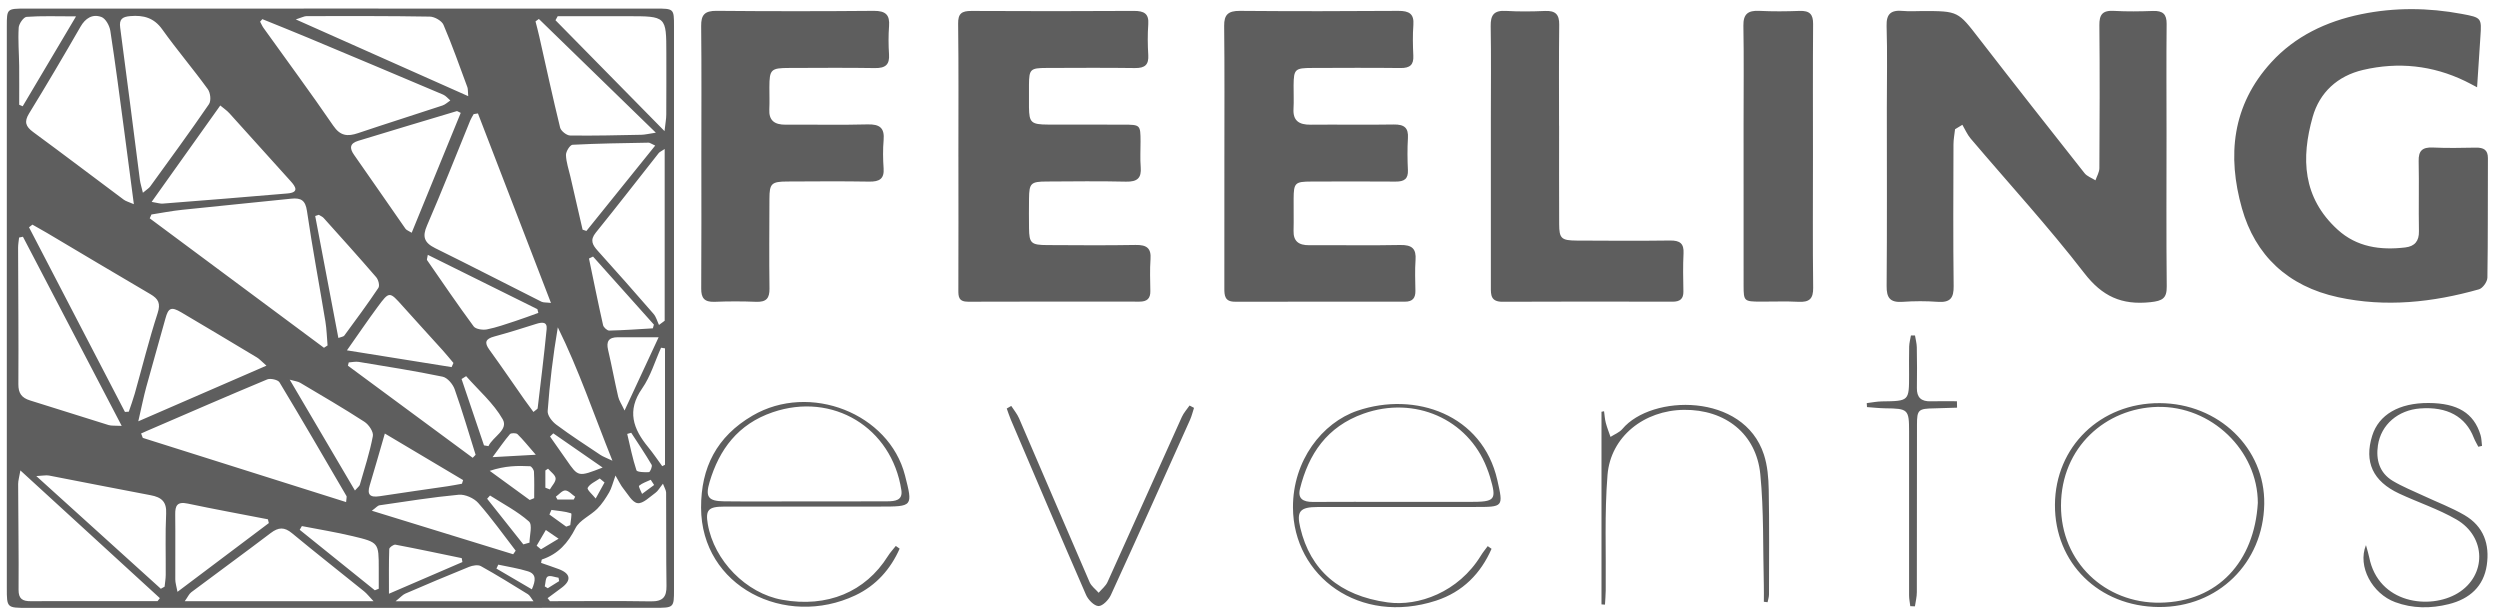 <svg xmlns="http://www.w3.org/2000/svg" width="146" height="36" fill="none" viewBox="0 0 146 36">
    <g clip-path="url(#clip0)">
        <path fill="#5E5E5E" d="M114.175 7.547c-.032.297-.092.593-.092.89-.008 2.76-.024 5.518.01 8.276.008.673-.184.97-.934.914-.679-.05-1.366-.048-2.045 0-.749.053-.94-.248-.935-.92.028-3.479.012-6.957.012-10.436 0-1.583.035-3.167-.014-4.75-.022-.715.256-.95.967-.882.375.036.758.006 1.136.006 2.086 0 2.067.013 3.308 1.619 2.032 2.628 4.088 5.24 6.149 7.85.147.185.423.28.638.417.079-.237.226-.473.228-.71.016-2.783.027-5.566 0-8.348-.006-.619.179-.877.856-.837.755.043 1.516.031 2.273.004.587-.021.804.194.799.756-.022 2.136-.006 4.27-.006 6.406 0 2.974-.019 5.95.012 8.925.008.688-.24.845-.948.92-1.698.182-2.825-.347-3.869-1.699-2.088-2.705-4.416-5.243-6.635-7.857-.201-.237-.323-.533-.483-.803-.142.084-.285.172-.427.259zM144.662 5.097c-.315-.165-.503-.268-.698-.362-1.899-.919-3.907-1.13-5.954-.653-1.502.349-2.546 1.323-2.948 2.74-.682 2.407-.6 4.718 1.461 6.594 1.111 1.01 2.483 1.208 3.945 1.035.562-.066.809-.383.798-.943-.025-1.366.013-2.735-.016-4.1-.013-.59.201-.822.836-.792.831.04 1.666.02 2.5.006.456-.007.709.127.708.613-.013 2.327.008 4.653-.03 6.98-.003.238-.271.619-.494.682-2.698.763-5.454 1.062-8.225.46-2.95-.638-4.845-2.46-5.616-5.19-.864-3.064-.585-6.013 1.714-8.528 1.388-1.518 3.204-2.389 5.253-2.81 1.95-.4 3.913-.382 5.869-.017 1.165.217 1.166.233 1.09 1.342-.064.93-.123 1.861-.193 2.943zM71.504 9.142c0-2.542.015-5.085-.013-7.627-.008-.655.23-.885.921-.88 3.082.025 6.165.023 9.246 0 .644-.004.932.178.883.821-.044.597-.031 1.2-.003 1.799.026.525-.19.724-.748.718-1.718-.021-3.437-.009-5.154-.004-1.011.001-1.08.069-1.09 1.015-.005.456.022.912-.005 1.367-.04.69.31.94 1.004.932 1.615-.016 3.233.016 4.85-.012.626-.01.865.202.828.794-.038.622-.03 1.247-.001 1.87.023.507-.208.675-.717.67-1.642-.014-3.284-.007-4.927-.002-.947.003-1.023.078-1.03.995-.007.624.014 1.247-.004 1.871-.017.617.29.857.921.852 1.768-.012 3.538.024 5.306-.013.71-.015.944.233.897.88-.043.596-.017 1.198-.008 1.798.006.405-.152.634-.614.632-3.31-.003-6.619-.004-9.928.002-.594.001-.616-.363-.616-.776.003-2.57.002-5.136.002-7.702zM55.97 9.15c-.001-2.59.018-5.18-.015-7.77-.008-.59.209-.745.783-.741 3.158.016 6.317.018 9.476-.002.606-.003.89.163.845.779-.043.596-.036 1.2 0 1.798.033.557-.183.77-.782.76-1.717-.024-3.436-.01-5.155-.006-.952.003-1.022.073-1.03.991-.005.433-.005.863 0 1.296.011.906.125 1.015 1.117 1.02 1.466.007 2.932 0 4.397.004.99.003.997.012 1.002.979.002.503-.032 1.009.01 1.51.05.62-.189.856-.861.84-1.54-.037-3.082-.016-4.624-.008-.937.004-1.028.098-1.038 1.001-.006.576-.008 1.152 0 1.728.011.873.12.98 1.067.983 1.719.008 3.436.024 5.155-.007.658-.012.92.194.873.828-.044.62-.019 1.247-.01 1.87.009.422-.187.614-.634.612-3.335-.004-6.67-.007-10.006.005-.558.001-.576-.291-.572-.698.01-2.59.004-5.18.003-7.771zM40.959 9.15c0-2.544.016-5.086-.011-7.63-.006-.639.19-.893.904-.887 3.057.028 6.115.028 9.173.001.714-.006.943.247.896.887-.041.55-.037 1.106-.002 1.655.038.586-.193.81-.824.8-1.669-.028-3.337-.01-5.005-.007-1.068.001-1.154.087-1.158 1.116-.002.432.017.864-.004 1.295-.033.65.293.907.958.902 1.592-.013 3.186.027 4.776-.017.738-.02 1 .226.942.912-.047.548-.04 1.105-.001 1.653.044.612-.24.787-.846.776-1.592-.027-3.184-.014-4.776-.006-.928.005-1.043.116-1.046 1.005-.007 1.751-.02 3.503.003 5.254.006.547-.174.791-.78.767-.808-.033-1.618-.032-2.427 0-.607.022-.783-.23-.78-.773.017-2.57.008-5.136.008-7.703zM91.051 7.338c0 1.917-.006 3.836.004 5.753.003.836.13.952 1.017.958 1.819.01 3.637.022 5.454-.003.59-.008.82.179.792.744-.037.74-.023 1.486-.008 2.229.008.43-.19.6-.635.6-3.308-.007-6.616-.013-9.924.004-.69.003-.687-.393-.685-.853.003-3.307 0-6.616 0-9.923 0-1.775.02-3.549-.01-5.321-.01-.633.176-.933.898-.889.755.045 1.516.036 2.271.003.632-.029.839.22.833.803-.024 1.965-.01 3.93-.01 5.896l.003-.001zM105.877 9.175c0 2.544-.019 5.088.012 7.63.008.636-.213.858-.873.82-.73-.04-1.466-.005-2.199-.01-.96-.004-.989-.027-.991-.924-.003-3.168-.001-6.335-.001-9.502 0-1.897.022-3.791-.011-5.687-.011-.666.25-.903.934-.868.781.04 1.566.032 2.35.003.592-.02.791.202.787.762-.019 2.594-.008 5.186-.008 7.776zM52.54 32.04c-.523 1.185-1.367 2.151-2.585 2.727-4.091 1.934-9.003-.508-9.012-5.122-.005-2.338.908-4.148 3.007-5.374 3.344-1.952 7.975-.128 8.901 3.488.467 1.825.467 1.825-1.472 1.825-3.032 0-6.066-.001-9.099.002-.913.001-1.086.197-.945 1.02.368 2.138 2.243 4.045 4.351 4.423 2.623.47 4.851-.455 6.165-2.548.133-.213.309-.4.464-.598.074.055.148.107.224.158zm-5.488-2.76c1.59 0 3.178.006 4.767-.003.45-.003.915-.05.82-.658-.562-3.657-4.012-5.741-7.513-4.544-2.029.694-3.121 2.172-3.686 4.074-.256.862-.09 1.118.843 1.128 1.59.018 3.18.006 4.77.003zM87.107 32.05c-.625 1.43-1.67 2.517-3.244 3.029-4.452 1.449-8.336-1.412-8.354-5.445-.01-2.74 1.707-4.947 3.76-5.646 3.378-1.15 7.313.221 8.176 4.053.353 1.57.364 1.567-1.313 1.566-3.057-.002-6.115-.003-9.173.002-1.05.001-1.252.251-1.02 1.222.582 2.457 2.274 3.958 5.099 4.348 1.788.247 4.134-.59 5.446-2.733.117-.193.266-.369.399-.553l.224.157zm-5.596-2.741v.001h4.313c1.511 0 1.592-.098 1.192-1.46-.054-.184-.122-.365-.192-.544-1.105-2.838-4.21-4.207-7.19-3.15-2.146.761-3.213 2.365-3.715 4.386-.144.578.18.774.75.771 1.615-.01 3.23-.004 4.842-.004zM59.057 23.706c.154.24.345.465.456.723 1.377 3.188 2.738 6.384 4.121 9.571.102.235.349.413.527.618.176-.208.41-.39.518-.627 1.456-3.21 2.89-6.43 4.341-9.642.108-.24.298-.446.45-.667l.26.137c-.077.235-.134.479-.235.705-1.532 3.414-3.062 6.828-4.623 10.23-.127.278-.481.645-.72.64-.253-.007-.603-.368-.725-.647-1.486-3.407-2.94-6.825-4.397-10.244-.09-.211-.158-.431-.236-.646.088-.052.176-.101.263-.151zM126.126 23.543c3.441.014 6.16 2.636 6.106 5.89-.057 3.456-2.708 6.044-6.158 6.017-3.503-.028-6.084-2.572-6.065-5.974.019-3.389 2.657-5.948 6.117-5.933zm5.731 5.827c-.003-3.057-2.708-5.685-5.873-5.607-2.982.072-5.616 2.335-5.622 5.768-.006 3.293 2.578 5.712 5.785 5.666 3.391-.048 5.511-2.415 5.71-5.827zM144.734 26.091c-.089-.176-.193-.346-.265-.528-.479-1.238-1.555-1.829-3.133-1.71-1.282.097-2.283.935-2.465 2.155-.123.824.076 1.601.869 2.077.572.342 1.206.592 1.814.878.79.37 1.618.681 2.366 1.116 1.14.663 1.485 1.722 1.308 2.928-.182 1.228-.988 1.97-2.224 2.276-1.046.26-2.105.262-3.129-.119-1.328-.492-2.211-2.077-1.703-3.329.09.333.15.514.187.7.531 2.727 3.553 3.091 5.175 2.106 1.694-1.028 1.676-3.292-.084-4.306-1.049-.605-2.233-.995-3.341-1.512-1.537-.717-2.049-1.845-1.573-3.376.383-1.23 1.568-1.92 3.292-1.912 1.693.008 2.645.59 3.034 1.868.062.203.06.423.087.637-.071.015-.142.033-.215.051zM103.009 35.143c0-.33.008-.66-.002-.988-.055-2.155.005-4.32-.205-6.46-.233-2.364-2.047-3.784-4.453-3.76-2.331.023-4.289 1.562-4.47 3.804-.181 2.243-.08 4.505-.105 6.758-.003.271-.029.542-.043.813l-.204-.013v-11.25l.15-.03c.032.225.043.454.1.672.073.28.183.552.277.826.234-.152.525-.262.693-.463 1.703-2.03 7.081-2.13 8.263 1.49.214.652.271 1.367.284 2.056.038 2.038.019 4.077.016 6.116 0 .152-.054.303-.083.455-.071-.01-.145-.018-.218-.026zM109.018 23.542c.296-.035.592-.097.888-.101 1.584-.02 1.584-.014 1.584-1.544 0-.551-.009-1.104.005-1.655.006-.217.066-.432.103-.65.079 0 .158 0 .237-.002.037.232.102.464.106.696.015.792.018 1.583.005 2.375-.009.545.244.795.821.775.505-.016 1.01-.003 1.517-.003.003.125.004.25.008.375-.447.014-.893.032-1.339.04-.917.015-1.002.082-1.002.947-.005 3.262 0 6.526-.008 9.788 0 .277-.073.553-.112.828l-.271-.01c-.024-.21-.07-.419-.07-.628-.003-3.192.002-6.382 0-9.573 0-1.294-.058-1.34-1.394-1.355-.355-.005-.709-.046-1.064-.071l-.014-.232zM38.27.502C32.156.5 26.04.5 19.924.5 13.784.5 7.642.5 1.502.502.403.502.398.506.398 1.529v32.817c0 1.153.004 1.154 1.2 1.154 12.206 0 24.41-.002 36.616-.003 1.144 0 1.148-.002 1.148-1.07V1.536C39.362.504 39.36.501 38.269.501zm-5.7.444h4.068c2.276 0 2.274 0 2.276 2.16 0 1.197.004 2.394-.004 3.593-.001.25-.052.499-.102.958L32.44 1.182l.13-.236zm-6.733 19.493c.222.247.43.505.645.758l-.108.242c-1.948-.312-3.898-.623-6.113-.979.683-.968 1.222-1.765 1.794-2.538.683-.924.69-.91 1.465-.042.766.859 1.547 1.704 2.317 2.56zm-.853-5.557c2.168 1.075 4.285 2.123 6.4 3.173l.055.218c-.45.16-.895.33-1.349.478-.548.177-1.092.375-1.655.486-.243.048-.654-.015-.771-.173-.939-1.273-1.827-2.578-2.726-3.877-.019-.028.011-.087.046-.305zm1.567 7.848c.448 1.264.823 2.551 1.225 3.83l-.17.176-7.288-5.38.048-.19c.196-.012.399-.063.587-.031 1.637.271 3.276.527 4.897.864.283.06.597.439.701.73zm-2.872-9.373c-1.004-1.435-1.992-2.88-3.001-4.313-.279-.395-.25-.67.242-.82 1.915-.585 3.833-1.16 5.753-1.734.035-.01.087.036.234.102l-2.864 7c-.176-.11-.306-.15-.364-.235zm-1.71 2.83c.13.151.219.493.128.627-.633.947-1.316 1.866-1.992 2.788-.045.061-.17.069-.344.135l-1.353-7.122.209-.07c.096.062.214.106.285.186 1.029 1.146 2.062 2.29 3.067 3.456zm-2.966 2.585c.076.462.086.935.127 1.402l-.21.136c-3.39-2.52-6.784-5.04-10.176-7.56l.101-.224c.59-.092 1.175-.208 1.767-.27 2.13-.225 4.264-.43 6.394-.653.585-.062.83.105.92.714.316 2.158.721 4.303 1.077 6.455zM8.78 17.177c.483.282.606.55.426 1.11-.504 1.553-.895 3.137-1.338 4.708-.1.352-.23.699-.346 1.047l-.225.015-5.603-10.784.2-.155c.284.161.57.32.853.486 2.01 1.192 4.015 2.394 6.033 3.573zm-.223 5.372c.357-1.318.744-2.628 1.103-3.944.17-.627.337-.711.927-.363 1.479.872 2.95 1.753 4.42 2.635.143.086.256.217.553.478l-7.484 3.25c.186-.807.311-1.437.48-2.056zm.082 2.59c2.319-1 4.633-2.008 6.966-2.981.186-.079.63.022.716.168 1.33 2.204 2.62 4.428 3.916 6.648.02.035-.005.092-.024.348L8.34 25.573c-.033-.085-.068-.171-.1-.257.13-.06.263-.12.398-.178zm8.28-2.966c.316.09.483.104.61.18 1.26.749 2.528 1.485 3.754 2.28.257.166.54.586.492.835-.181.96-.489 1.9-.76 2.843-.024.08-.12.143-.287.335-1.284-2.18-2.503-4.253-3.808-6.473zm4.671 6.18c.29-.959.56-1.92.885-3.034l4.57 2.718-.066.213c-.283.05-.565.108-.85.149-1.316.194-2.636.375-3.953.58-.586.091-.744-.103-.586-.627zm.569 1.157c1.541-.223 3.08-.473 4.63-.617.368-.035.893.2 1.137.477.783.887 1.467 1.853 2.19 2.79l-.147.209-8.254-2.542c.26-.19.344-.303.444-.317zm6.29-.384l.168-.188c.77.492 1.6.922 2.272 1.515.223.197.034.813.034 1.238l-.36.101-2.115-2.666zm2.487.074L28.6 27.498c.9-.3 1.627-.306 2.354-.27.087.005.226.208.23.324.026.512.012 1.026.012 1.54l-.26.108zm-2.41-3.146l-.261-.044-1.31-3.875.267-.167c.73.83 1.605 1.584 2.135 2.517.353.619-.573 1.015-.831 1.569zm.052-5.631c-.3-.416-.234-.63.285-.77.821-.223 1.633-.477 2.444-.735.338-.107.661-.145.617.301-.15 1.545-.344 3.088-.526 4.63-.004.035-.07.062-.246.21-.194-.264-.36-.484-.518-.709-.685-.977-1.357-1.962-2.056-2.928zm3.271 7.053l.156-.104c.158.186.428.367.443.563.015.208-.214.432-.336.649-.087-.035-.175-.07-.263-.102v-1.006zm.355 2.304c.386.056.783.08 1.147.197.06.02-.028.452-.047.693l-.239.086-.98-.707c.04-.088.08-.179.119-.27zm.35-.606l-.092-.167c.184-.13.37-.369.55-.364.195.006.385.235.578.367l-.085.164h-.951zm.538-2.298c-.32-.464-.648-.922-.97-1.383l.19-.185 2.882 1.997c-1.425.555-1.423.555-2.102-.429zm1.23 1.613c.125-.235.457-.37.704-.545l.279.232-.517.938c-.169-.214-.523-.518-.466-.625zm.742-1.922c-.867-.58-1.746-1.147-2.578-1.768-.246-.182-.52-.536-.502-.793.117-1.621.312-3.237.592-4.89 1.22 2.468 2.094 5.055 3.19 7.79-.373-.177-.552-.238-.702-.339zm3.1-8.24c-1.073-1.236-2.158-2.465-3.255-3.68-.31-.345-.469-.622-.117-1.058 1.244-1.536 2.45-3.098 3.675-4.647.053-.068.15-.106.35-.24v10.03l-.333.246c-.104-.22-.164-.473-.32-.65zm.023.63c-.021.072-.042.145-.06.218-.85.05-1.7.113-2.55.131-.12.003-.33-.19-.358-.32-.291-1.293-.552-2.59-.823-3.888.08-.039.158-.078.237-.115l3.554 3.974zm-3.941-5.469c-.075-.025-.15-.05-.223-.076l-.713-3.101c-.096-.419-.245-.836-.258-1.258-.006-.205.236-.59.383-.598 1.48-.078 2.962-.095 4.445-.123.064-.002.13.055.384.17l-4.018 4.986zm1.266 6.947c-.116-.493.03-.741.58-.74.741.002 1.485 0 2.372 0l-1.99 4.28c-.177-.378-.32-.582-.372-.807-.21-.908-.377-1.825-.59-2.733zm1.351 4.839c.402.62.819 1.233 1.192 1.869.056.095-.088.426-.157.43-.25.017-.696-.003-.73-.108-.229-.693-.37-1.413-.539-2.124l.234-.067zm.461 3.092c.188-.157.446-.237.679-.347.066.101.131.204.198.305l-.705.52c-.063-.165-.223-.436-.172-.478zm.535-2.246c-.886-1.072-1.265-2.134-.364-3.425.5-.715.749-1.587 1.111-2.388l.23.037v6.8l-.162.08c-.269-.367-.524-.75-.815-1.104zM31.47 1.107l6.831 6.642c-.422.063-.633.117-.845.122-1.388.027-2.776.063-4.164.042-.203-.003-.534-.267-.581-.46-.434-1.769-.817-3.55-1.219-5.328-.066-.294-.144-.584-.218-.875l.196-.143zm-3.808 5.557c.084-.013.166-.027.25-.039 1.407 3.654 2.816 7.306 4.264 11.067-.283-.035-.44-.015-.554-.072-2.07-1.04-4.128-2.103-6.206-3.127-.645-.32-.763-.669-.48-1.32.88-2.033 1.69-4.093 2.528-6.143.053-.128.132-.245.198-.366zM17.903.941c2.4-.003 4.8-.013 7.2.029.277.004.698.247.796.477.513 1.198.943 2.425 1.396 3.645.038.104.024.226.049.524-3.389-1.507-6.63-2.95-10.07-4.482.368-.116.498-.193.63-.193zm-2.583.176c.894.363 1.79.72 2.68 1.092 2.63 1.101 5.258 2.205 7.882 3.318.16.068.278.225.416.34-.152.1-.29.239-.457.294-1.64.544-3.291 1.06-4.928 1.613-.626.213-1.043.163-1.45-.433-1.32-1.928-2.714-3.81-4.075-5.713-.079-.111-.131-.24-.198-.363.045-.048.088-.098.13-.147zm-1.935 5.484c1.2 1.324 2.394 2.652 3.59 3.98.292.323.506.656-.183.716-2.43.212-4.865.402-7.3.594-.14.01-.286-.043-.636-.101l4.008-5.63c.204.172.383.289.52.441zM7.608.94c.785-.065 1.386.102 1.866.774.848 1.188 1.802 2.307 2.66 3.49.157.216.208.68.068.882-1.112 1.625-2.28 3.216-3.437 4.813-.067.092-.178.154-.42.358-.082-.345-.147-.54-.174-.739-.384-2.966-.753-5.937-1.152-8.902-.065-.485.108-.636.589-.676zM5.918.99c.253.092.479.51.525.809.3 1.94.549 3.887.81 5.831.141 1.044.274 2.088.412 3.133l.152 1.161c-.298-.13-.466-.17-.59-.263C5.463 10.345 3.71 9.014 1.935 7.71c-.44-.324-.534-.6-.238-1.082C2.725 4.955 3.721 3.262 4.7 1.562c.285-.497.698-.76 1.218-.571zm-4.828.63c.014-.23.283-.621.462-.635C2.424.92 3.306.956 4.44.956l-3.115 5.25-.204-.088c0-.758.006-1.514-.001-2.271-.01-.743-.073-1.487-.029-2.226zm.025 12.252l.225-.046 5.768 11.046c-.402-.023-.6.003-.77-.05-1.529-.471-3.05-.964-4.578-1.435-.505-.155-.692-.43-.687-.955.017-2.655-.01-5.312-.016-7.967 0-.199.038-.396.058-.593zM9.2 35.107H5.59c-1.262 0-2.525-.008-3.786.003-.49.004-.723-.137-.72-.666.016-2.06-.018-4.119-.024-6.18 0-.197.063-.394.131-.791l8.145 7.458-.136.176zm.503-5.122c-.057 1.197-.016 2.397-.025 3.598-.002.226-.043.452-.065.678l-.22.123c-2.37-2.145-4.742-4.29-7.273-6.582.39-.018.573-.063.743-.03 1.978.378 3.952.779 5.932 1.148.649.12.941.391.908 1.065zm.534 3.855c-.007-1.266.012-2.533-.004-3.8-.006-.507.11-.763.733-.63 1.554.328 3.12.614 4.68.917l.054.221-5.335 4.015c-.064-.339-.128-.53-.128-.723zm.553 1.27c.18-.253.25-.425.38-.523 1.543-1.156 3.104-2.292 4.64-3.458.452-.343.794-.363 1.246.012 1.387 1.15 2.807 2.261 4.209 3.394.16.13.286.296.55.575H10.79zm11.1-.637l-4.387-3.532c.043-.072.085-.146.126-.218.993.194 1.993.355 2.974.59 1.521.363 1.515.384 1.516 1.892v1.178c-.075.028-.153.06-.229.09zm.842-2.411c.003-.094.258-.274.363-.253 1.293.244 2.58.52 3.87.786l.04.229-4.29 1.85c0-.97-.012-1.793.017-2.612zm.369 3.052c.288-.23.41-.378.568-.447 1.236-.532 2.474-1.059 3.723-1.562.204-.082.522-.138.688-.045.934.518 1.84 1.081 2.75 1.642.112.07.172.212.327.412H23.1zm7.96-.697c-.72-.422-1.395-.818-2.07-1.212l.108-.23c.576.126 1.167.213 1.727.388.513.158.459.54.234 1.054zm-2.296-7.72c.423-.57.698-.974 1.018-1.346.062-.071.362-.071.438.003.328.32.613.679 1.069 1.203l-2.525.14zm2.575 5.172c.18-.306.358-.613.537-.919l.745.51-1.03.62c-.084-.071-.168-.142-.252-.211zm6.668 3.25c-1.962-.033-3.926-.01-5.889-.01-.046-.06-.093-.118-.14-.177.276-.205.553-.408.829-.614.577-.432.514-.824-.178-1.083-.343-.128-.693-.244-1.03-.362.027-.116.025-.192.049-.2.96-.32 1.521-.967 1.961-1.833.234-.46.866-.726 1.268-1.126.28-.28.5-.625.7-.966.139-.238.199-.518.365-.977.214.36.312.581.462.763.258.315.518.81.831.85.317.04.709-.366 1.045-.606.147-.105.237-.284.435-.53.09.244.183.383.185.52.013 1.818-.005 3.637.022 5.455.008.632-.204.908-.915.896zm-6.194-.874c.05-.2.038-.497.169-.573.142-.085.418.036.636.067l.035.198-.665.415c-.058-.036-.117-.07-.175-.107z"/>
    </g>
    <defs>
        <clipPath id="clip0">
            <path fill="#fff" d="M0 0H144.894V35H0z" transform="translate(.398 .5)"/>
        </clipPath>
    </defs>
</svg>

